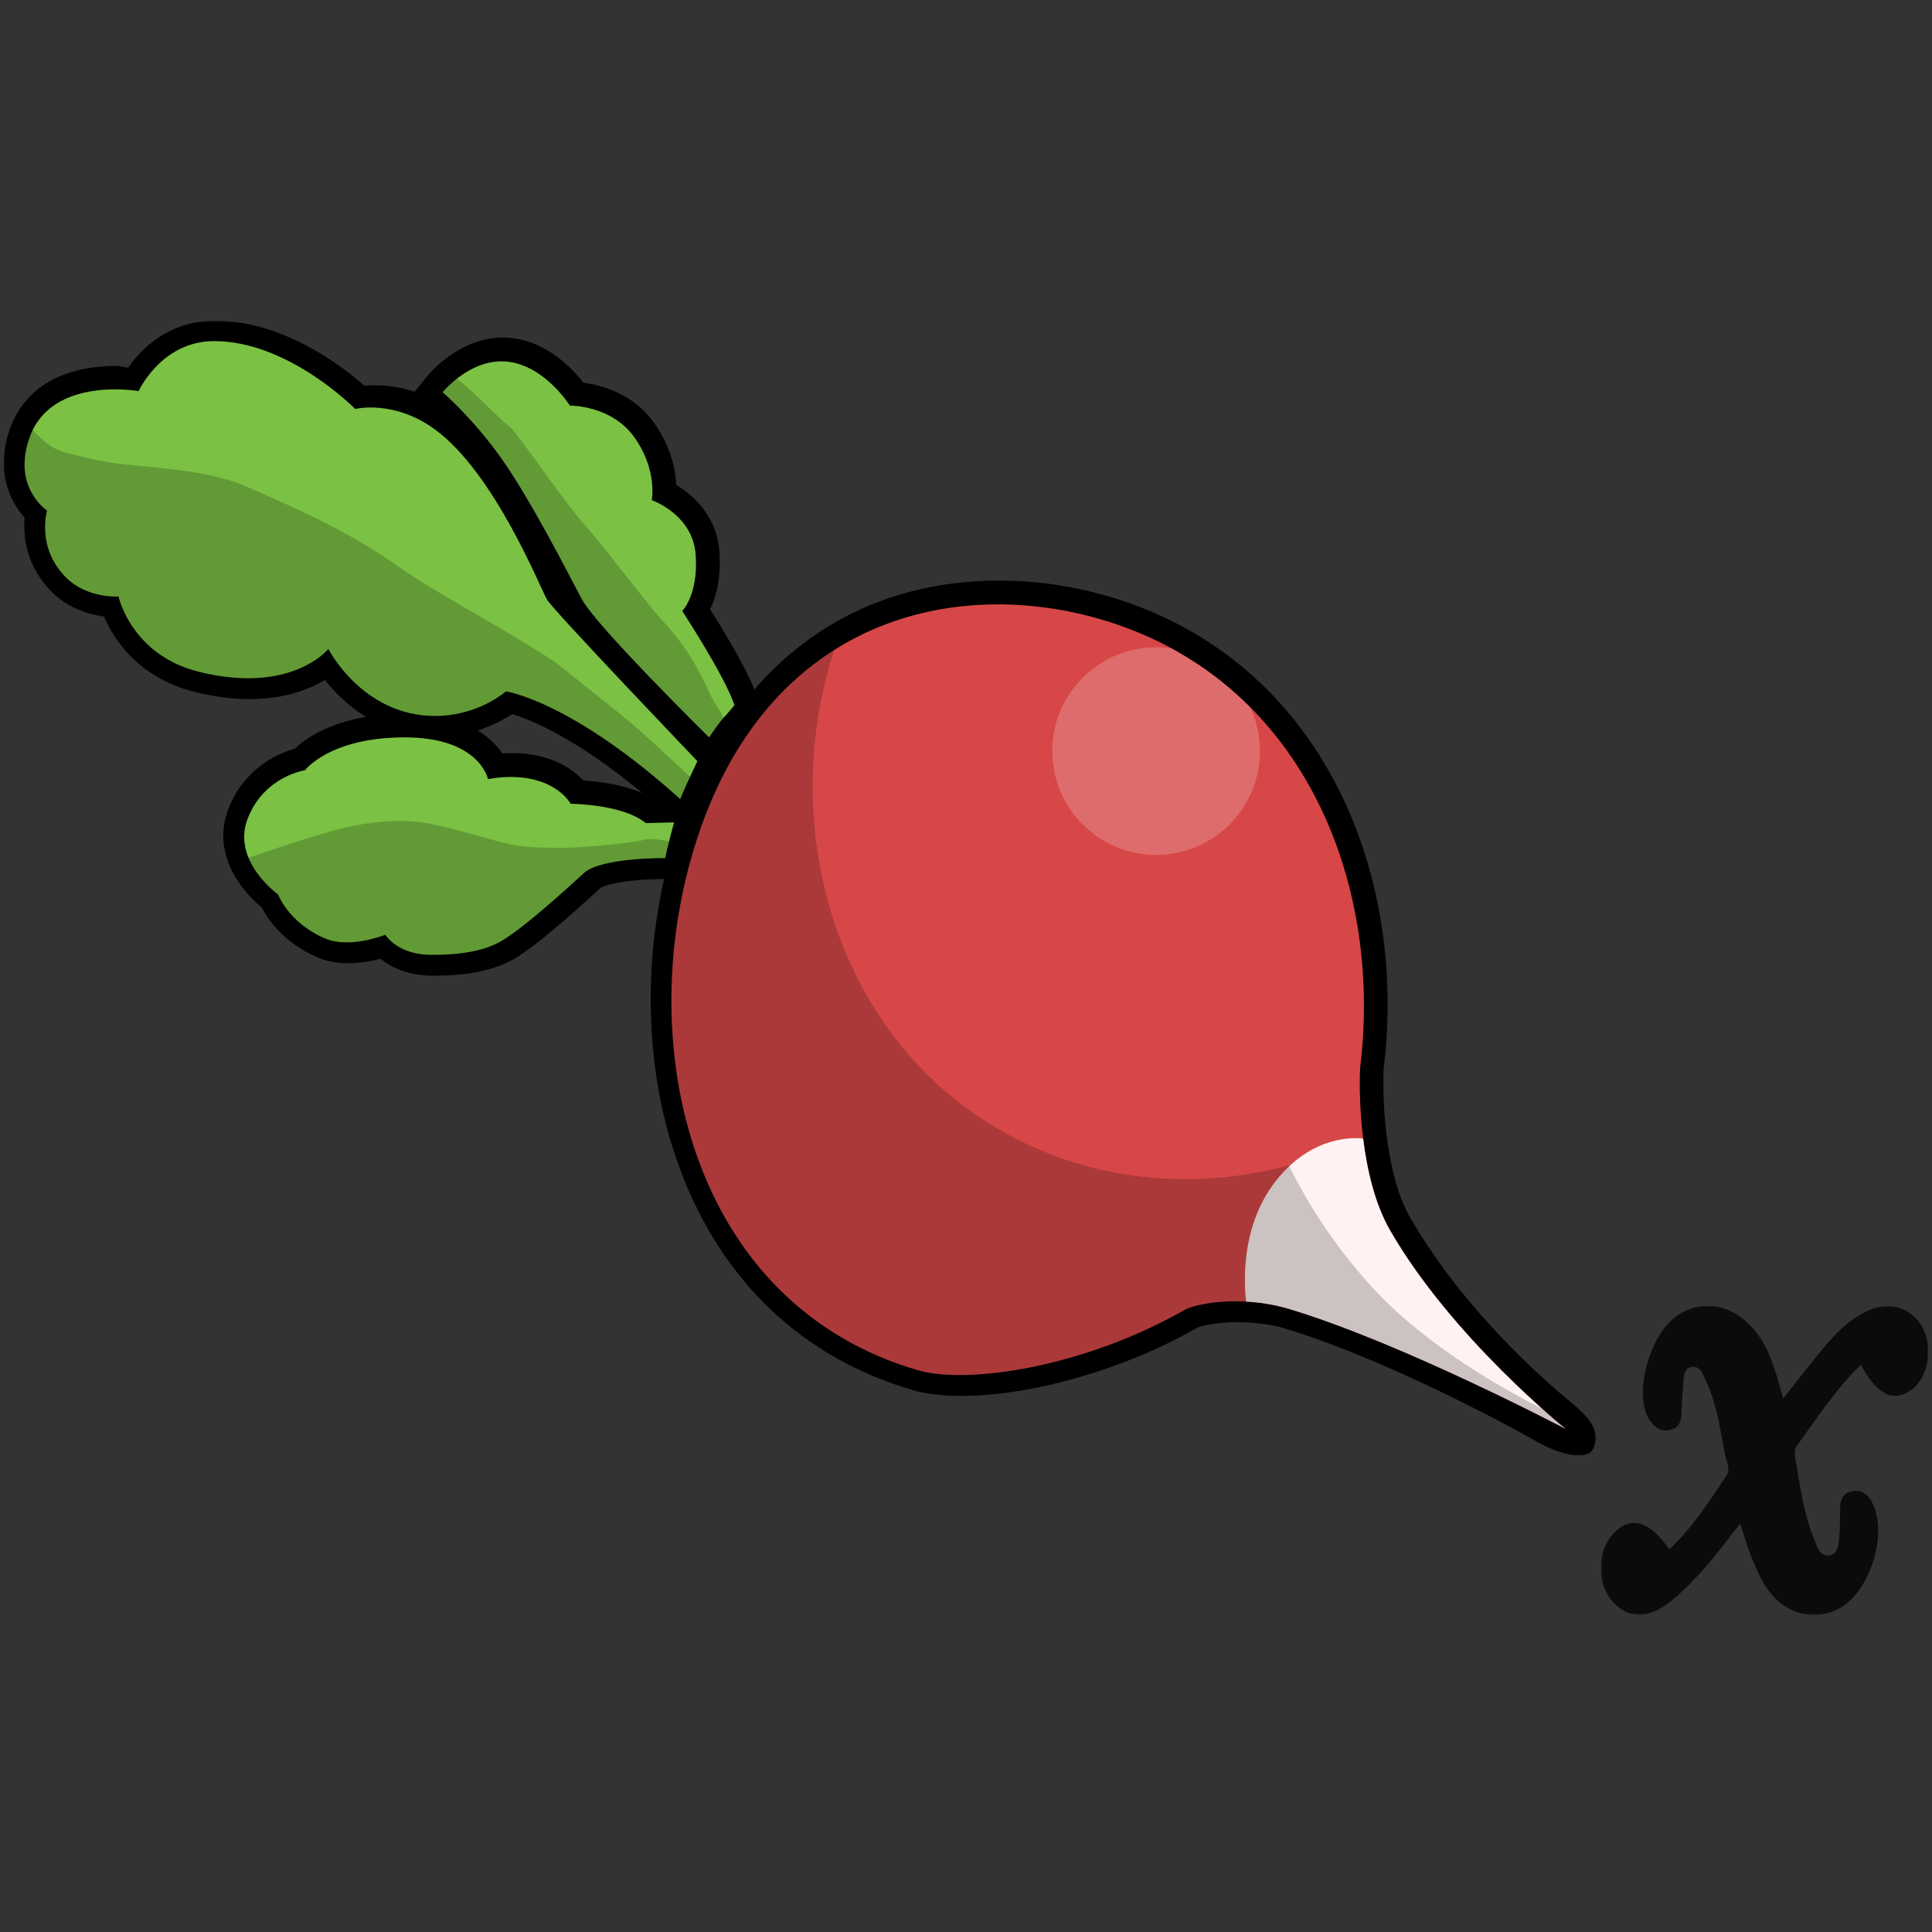 <?xml version="1.0" encoding="UTF-8"?>
<svg width="1024px" height="1024px" viewBox="0 0 1024 1024" version="1.1" xmlns="http://www.w3.org/2000/svg" xmlns:xlink="http://www.w3.org/1999/xlink">
    <rect x="0" y="0" width="1024" height="1024" fill="#333333" stroke="none"/>
    <!-- Generator: Sketch 51.3 (57544) - http://www.bohemiancoding.com/sketch -->
    <title>radishx</title>
    <desc>Created with Sketch.</desc>
    <defs>
        <polygon id="path-1" points="0.001 0.376 843.843 0.376 843.843 601.815 0.001 601.815"></polygon>
        <polygon id="path-3" points="1.589 1.85 175.109 1.85 175.109 165.661 1.589 165.661"></polygon>
    </defs>
    <g id="radishx" stroke="none" stroke-width="1" fill="none" fill-rule="evenodd">
        <g id="Radish" transform="translate(2, 2)">
            <g id="Group-23" transform="translate(0, 165.661)">
                <g id="Group-17" transform="translate(0, 1.99)">
                    <g id="Group-3">
                        <mask id="mask-2" fill="white">
                            <use xlink:href="#path-1"></use>
                        </mask>
                        <g id="Clip-2"></g>
                        <path d="M269.478,208.813 C278.734,211.625 302.935,221.162 338.5,250.712 C327.592,245.985 314.64,244.454 307.161,243.969 C303.401,239.97 297.087,234.986 287.31,232.023 C281.853,230.368 275.851,229.528 269.473,229.528 C267.608,229.528 265.857,229.602 264.255,229.715 C261.564,225.746 257.427,221.29 251.173,217.489 C259.188,214.959 265.424,211.485 269.478,208.813 M745.409,475.682 C739.338,465.129 735.112,449.879 732.856,431.58 C730.717,414.214 731.223,399.064 731.408,396.446 C737.952,342.545 728.743,288.636 705.392,244.632 C679.22,195.305 637.3,161.217 584.13,146.056 C565.508,140.748 546.52,138.057 527.682,138.057 C474.749,138.057 430.165,158.377 397.863,195.757 C392.579,182.745 380.788,163.413 374.387,153.3 C377.435,146.937 380.358,136.876 379.3,122.565 C377.986,104.84 366.515,93.388 356.391,87.377 C356.048,79.37 353.738,67.339 344.83,54.696 C333.679,38.866 316.564,34.429 307.263,33.194 C301.2,25.441 288.065,11.757 269.514,9.532 C267.892,9.338 266.243,9.239 264.605,9.239 C241.649,9.239 225.912,27.888 224.191,30.013 L217.711,38.028 C206.771,34.178 197.2,34.332 191.059,34.772 C179.687,24.555 148.108,0.376 112.363,0.376 L111.825,0.376 C87.338,0.376 72.722,15.383 65.98,25.218 C64.134,25.105 62.049,24.302 59.782,24.302 C31.198,24.302 11.196,35.91 3.464,57.172 C-4.637,79.432 2.958,95.837 11.063,104.721 C10.275,114.1 11.515,130.129 25.445,144.059 C34.334,152.948 45.293,156.064 53.075,157.113 C58.234,169.078 71.264,189.668 101.436,197.139 C111.487,199.626 121.185,200.885 130.266,200.885 C148.789,200.885 161.815,195.802 170.19,190.747 C175.08,196.9 182.295,204.341 191.963,210.288 C171.052,213.876 159.465,222.211 154.254,227.136 C145.769,229.557 127.516,237.179 119.01,259.203 C110.226,281.969 124.962,301.752 136.72,311.317 C139.936,317.527 148.337,330.096 166.411,337.842 C171.125,339.863 176.542,340.886 182.518,340.886 C188.953,340.886 195.058,339.709 199.633,338.5 C205.041,342.864 213.958,347.477 227.478,347.477 C239.186,347.477 256.332,346.58 269.994,338.839 C281.306,332.427 299.572,316.28 315.946,301.33 L316.247,301.054 C319.24,298.737 333.452,296.264 349.98,296.202 C338.1,349.001 341.176,404.75 358.938,451.377 C381.316,510.116 423.77,550.132 481.716,567.106 C488.728,569.157 497.4,570.199 507.486,570.199 C545.164,570.199 594.321,555.99 632.537,534.094 C634.2,533.299 642.322,531.112 653.76,531.112 C655.348,531.112 656.988,531.155 658.668,531.245 C665.645,531.621 672.433,532.485 678.841,534.416 C737.187,552.014 808.944,592.352 809.657,592.814 C817.545,597.94 838.359,607.03 842.545,597.949 C846.734,588.869 840.316,581.622 829.965,572.984 C826.225,569.865 776.631,529.957 745.409,475.682" id="Fill-1" fill="#000000" mask="url(#mask-2)"></path>
                    </g>
                    <path d="M367.629,233.774 C367.629,233.774 291.569,154.204 288.019,148.288 C284.469,142.371 260.212,80.84 228.263,57.766 C206.424,41.992 186.256,47.116 186.256,47.116 C186.256,47.116 150.757,10.874 111.117,11.153 C83.418,11.347 71.476,37.65 71.476,37.65 C71.476,37.65 25.602,29.447 13.791,61.907 C4.071,88.624 22.961,100.956 22.961,100.956 C22.961,100.956 17.045,120.48 33.019,136.455 C44.261,147.696 60.827,146.513 60.827,146.513 C60.827,146.513 67.512,177.527 103.492,186.437 C152.532,198.578 172.056,174.32 172.056,174.32 C172.056,174.32 190.097,209.819 228.559,209.819 C251.633,209.819 266.128,196.803 266.128,196.803 C266.128,196.803 300.55,201.619 358.532,253.88 C358.532,253.88 361.514,246.792 362.766,244.135 C363.67,242.22 367.629,233.774 367.629,233.774" id="Fill-4" fill="#7BC143"></path>
                    <path d="M373.809,221.17 C373.809,221.17 313.856,162.095 306.361,147.896 C298.866,133.696 279.145,95.042 263.763,73.348 C248.38,51.653 232.602,38.242 232.602,38.242 C232.602,38.242 247.592,19.704 267.312,22.071 C287.033,24.438 300.049,45.342 300.049,45.342 C300.049,45.342 322.139,44.947 334.365,62.303 C346.593,79.657 343.438,95.435 343.438,95.435 C343.438,95.435 365.131,102.93 366.709,124.23 C368.288,145.529 359.609,154.205 359.609,154.205 C359.609,154.205 382.201,188.681 387.282,204.102 C387.282,204.102 382.925,209.365 381.16,211.211 C379.193,213.27 373.809,221.17 373.809,221.17" id="Fill-6" fill="#7BC143"></path>
                    <path d="M355.27,266.224 C355.27,266.224 351.72,279.24 350.537,285.157 C350.537,285.157 316.617,284.762 307.543,293.045 C298.472,301.328 275.201,322.627 263.368,329.334 C251.536,336.038 235.374,336.434 226.686,336.434 C208.542,336.434 202.23,325.784 202.23,325.784 C202.23,325.784 183.48,333.411 170.281,327.755 C150.956,319.472 145.432,304.485 145.432,304.485 C145.432,304.485 120.583,286.735 129.261,264.253 C137.939,241.77 159.631,238.613 159.631,238.613 C159.631,238.613 172.65,221.169 212.487,221.169 C252.324,221.169 256.662,243.346 256.662,243.346 C256.662,243.346 270.073,240.192 283.089,244.137 C296.106,248.079 300.443,256.362 300.443,256.362 C300.443,256.362 328.054,256.493 340.283,266.619 L355.27,266.224 Z" id="Fill-8" fill="#7BC143"></path>
                    <path d="M626.045,524.519 C572.974,554.915 510.972,564.362 484.251,556.536 C367.476,522.337 334.207,391.639 364.343,285.157 C399.842,159.728 500.933,135.65 580.117,158.227 C686.999,188.7 731.164,295.807 718.938,395.991 C718.792,397.191 718.032,413.817 720.496,433.817 C722.481,449.909 726.554,468.187 734.714,482.372 C767.472,539.319 827.801,587.685 827.801,587.685 C827.801,587.685 741.613,542.32 681.466,524.182 C673.488,521.778 665.669,520.604 658.517,520.218 C642.358,519.343 629.59,522.49 626.045,524.519" id="Fill-10" fill="#D74747"></path>
                    <path d="M658.516,520.218 C665.668,520.603 673.487,521.777 681.465,524.184 C741.612,542.321 827.801,587.687 827.801,587.687 C827.801,587.687 767.472,539.318 734.713,482.373 C726.553,468.188 722.48,449.909 720.495,433.816 C720.495,433.816 693.513,429.4 672.394,458.707 C653.066,485.528 658.516,520.218 658.516,520.218" id="Fill-12" fill="#FFF2F2"></path>
                    <g id="Group-16" transform="translate(844.872, 520.65)">
                        <mask id="mask-4" fill="white">
                            <use xlink:href="#path-3"></use>
                        </mask>
                        <g id="Clip-15"></g>
                        <path d="M98.305,50.838 C106.117,41.026 112.786,32.336 119.798,23.932 C126.394,16.027 133.652,8.71 143.201,4.37 C154.585,-0.801 166.209,2.789 171.892,12.894 C177.929,23.627 175.15,40.032 166.224,46.346 C156.62,53.145 148.439,49.368 139.375,33.098 C125.923,46.168 116,61.556 105.308,76.288 C104.309,77.665 104.174,80.134 104.508,81.932 C107.305,97.01 108.997,112.383 115.112,126.637 C116.568,130.031 117.995,135.06 122.95,134.061 C127.591,133.131 127.577,128.14 127.942,124.346 C128.431,119.256 128.396,114.111 128.45,108.985 C128.502,104.618 129.885,101.007 134.511,100.115 C139.235,99.201 142.756,101.151 145.156,105.574 C154.284,122.441 144.172,154.39 126.926,162.756 C113.406,169.316 97.962,164.564 89.023,150.594 C85.871,145.662 83.528,140.148 81.322,134.7 C79.14,129.3 77.607,123.643 75.472,117.145 C68.857,125.511 63.097,133.427 56.658,140.749 C51.21,146.942 45.371,152.939 38.993,158.148 C27.191,167.785 16.61,167.832 8.417,159.187 C-0.349,149.943 -0.732,133.053 7.603,123.291 C16.589,112.767 27.049,115.176 37.888,130.914 C50.197,119.426 59.062,105.477 68.214,91.808 C70.637,88.194 68.081,84.202 67.364,80.396 C64.886,67.252 63.107,53.912 57.311,41.653 C55.725,38.297 54.504,33.32 49.577,34.281 C45.492,35.081 45.556,39.601 45.27,43.092 C44.848,48.199 44.515,53.315 44.368,58.432 C44.247,62.718 43.239,66.424 38.586,67.548 C33.751,68.722 30.119,66.367 27.515,62.522 C18.395,49.044 27.57,15.857 42.962,6.367 C58.937,-3.483 77.635,3.182 88.261,22.415 C92.878,30.781 95.065,39.999 98.305,50.838" id="Fill-14" fill="#0B0B09" mask="url(#mask-4)"></path>
                    </g>
                </g>
                <g id="Group-22" opacity="0.2" transform="translate(2.367, 30.389)">
                    <path d="M828.194,555.737 C794.366,540.792 750.826,514.438 724.083,485.499 C705.418,465.3 690.324,443.085 678.739,419.644 C623.799,434.305 564.954,427.201 515.861,394.885 C435.565,342.029 406.873,233.819 439.714,140.531 C423.216,150.617 403.278,166.731 390.195,184.594 L380.58,185.264 L380.57,185.274 C378.303,179.651 374.263,174.965 371.838,169.578 C365.128,154.678 357.877,142.722 346.427,130.53 C339.609,123.267 314.793,90.449 307.438,82.398 C294.964,68.745 269.395,30.629 265.637,27.976 C262.712,25.915 251.224,14.583 247.977,11.512 C244.577,8.291 240.608,4.992 236.942,1.955 L233.785,1.167 C226.929,4.466 223.58,10.262 228.233,16.619 C234.852,25.659 240.489,34.453 247.592,42.975 C258.248,55.764 268.931,68.826 274.007,84.391 C279.285,100.576 290.406,116.685 302.13,128.864 C307.597,134.541 312.337,141.627 318.284,146.623 C323.793,151.254 326.962,156.347 331.596,162.098 C337.2,169.051 344.127,172.222 350.716,177.959 C356.486,182.983 365.796,189.924 368.78,197.168 L380.601,203.193 C379.368,205.383 378.159,207.617 376.98,209.905 L366.205,218.11 C366.205,218.11 342.009,195.627 335.65,189.997 C323.978,179.658 304.934,164.98 292.557,154.996 C280.551,145.307 225.755,115.608 210.514,104.774 C181.729,84.313 158.755,74.075 126.209,59.804 C107.525,51.613 81.732,50.177 61.419,48.104 C51.581,47.098 39.983,44.324 30.362,41.823 C20.823,39.343 16.241,32.754 9.354,26.409 L3.497,33.656 C-0.649,48.508 7.383,63.487 13.763,78.798 C10.701,95.357 22.437,110.788 39.862,118.964 C48.237,122.897 51.927,124.483 58.795,130.797 C63.781,135.386 67.213,142.685 71.778,147.396 C82.894,158.87 98.975,164.72 115.063,167.617 C134.783,171.166 152.533,164.855 169.454,156.217 C175.309,158.981 179.462,171.978 186.853,174.378 C194.566,176.884 203.516,184.332 211.435,186.417 C219.169,188.454 233.461,186.784 242.458,185.028 C250.292,183.499 252.363,178.051 260.243,176.718 C277.321,173.829 286.901,185.084 302.549,191.15 C317.865,197.088 327.379,211.025 340.677,221.26 C344.742,224.389 352.157,227.531 358.828,227.894 L365.06,234.115 C363.865,237.19 360.338,244.135 359.235,248.869 L354.263,248.869 C354.263,248.869 342.253,245.421 336.339,247.193 C330.479,248.944 302.149,251.309 294.833,251.309 C285.788,251.309 274.076,251.354 265.448,249.299 C249.755,245.565 239.69,241.774 223.859,238.621 C207.073,235.277 187.875,237.677 169.889,242.884 C151.903,248.088 125.038,257.171 121.093,258.953 C117.725,260.474 134.088,278.972 142.596,286.815 C147.769,291.583 151.404,296.619 158.461,299.663 C162.243,301.296 166.347,302.183 170.282,302.929 C173.915,303.615 177.205,305.047 180.951,305.274 C186.226,305.591 193.044,306.346 197.096,302.945 C203.464,307.172 209.348,310.275 216.826,312.48 C224.733,314.814 233.572,313.162 241.675,312.461 C249.828,311.754 257.006,310.324 264.435,307.936 C268.058,306.77 268.936,304.609 271.355,302.136 C273.683,299.757 276.263,298.546 278.741,296.3 C281.344,293.938 283.275,291.022 285.545,288.313 C288.709,284.533 292.817,282.174 296.914,279.537 C301.99,276.271 305.012,270.715 310.325,268.185 C316.422,265.281 325.28,266.038 331.942,267.11 C337.058,267.932 345.902,270.14 350.503,266.393 C326.12,370.457 367.923,502.314 480.305,535.226 C507.027,543.052 573.963,530.914 627.034,500.518 C630.579,498.489 637.695,496.487 653.855,497.361 C661.006,497.746 670.333,498.111 678.311,500.518 C738.458,518.655 825.435,567.965 825.435,567.965 C825.435,567.965 833.997,560.821 828.194,555.737" id="Fill-18" fill="#000000"></path>
                    <path d="M658.262,176.772 C661.57,183.843 663.421,191.736 663.421,200.057 C663.421,230.446 638.787,255.08 608.398,255.08 C578.008,255.08 553.375,230.446 553.375,200.057 C553.375,169.67 578.008,145.034 608.398,145.034 C611.226,145.034 614.004,145.249 616.716,145.661 C616.716,145.661 629.146,152.607 639.036,160.012 C648.926,167.419 658.262,176.772 658.262,176.772" id="Fill-20" fill="#FFFFFF"></path>
                </g>
            </g>
        </g>
    </g>
</svg>